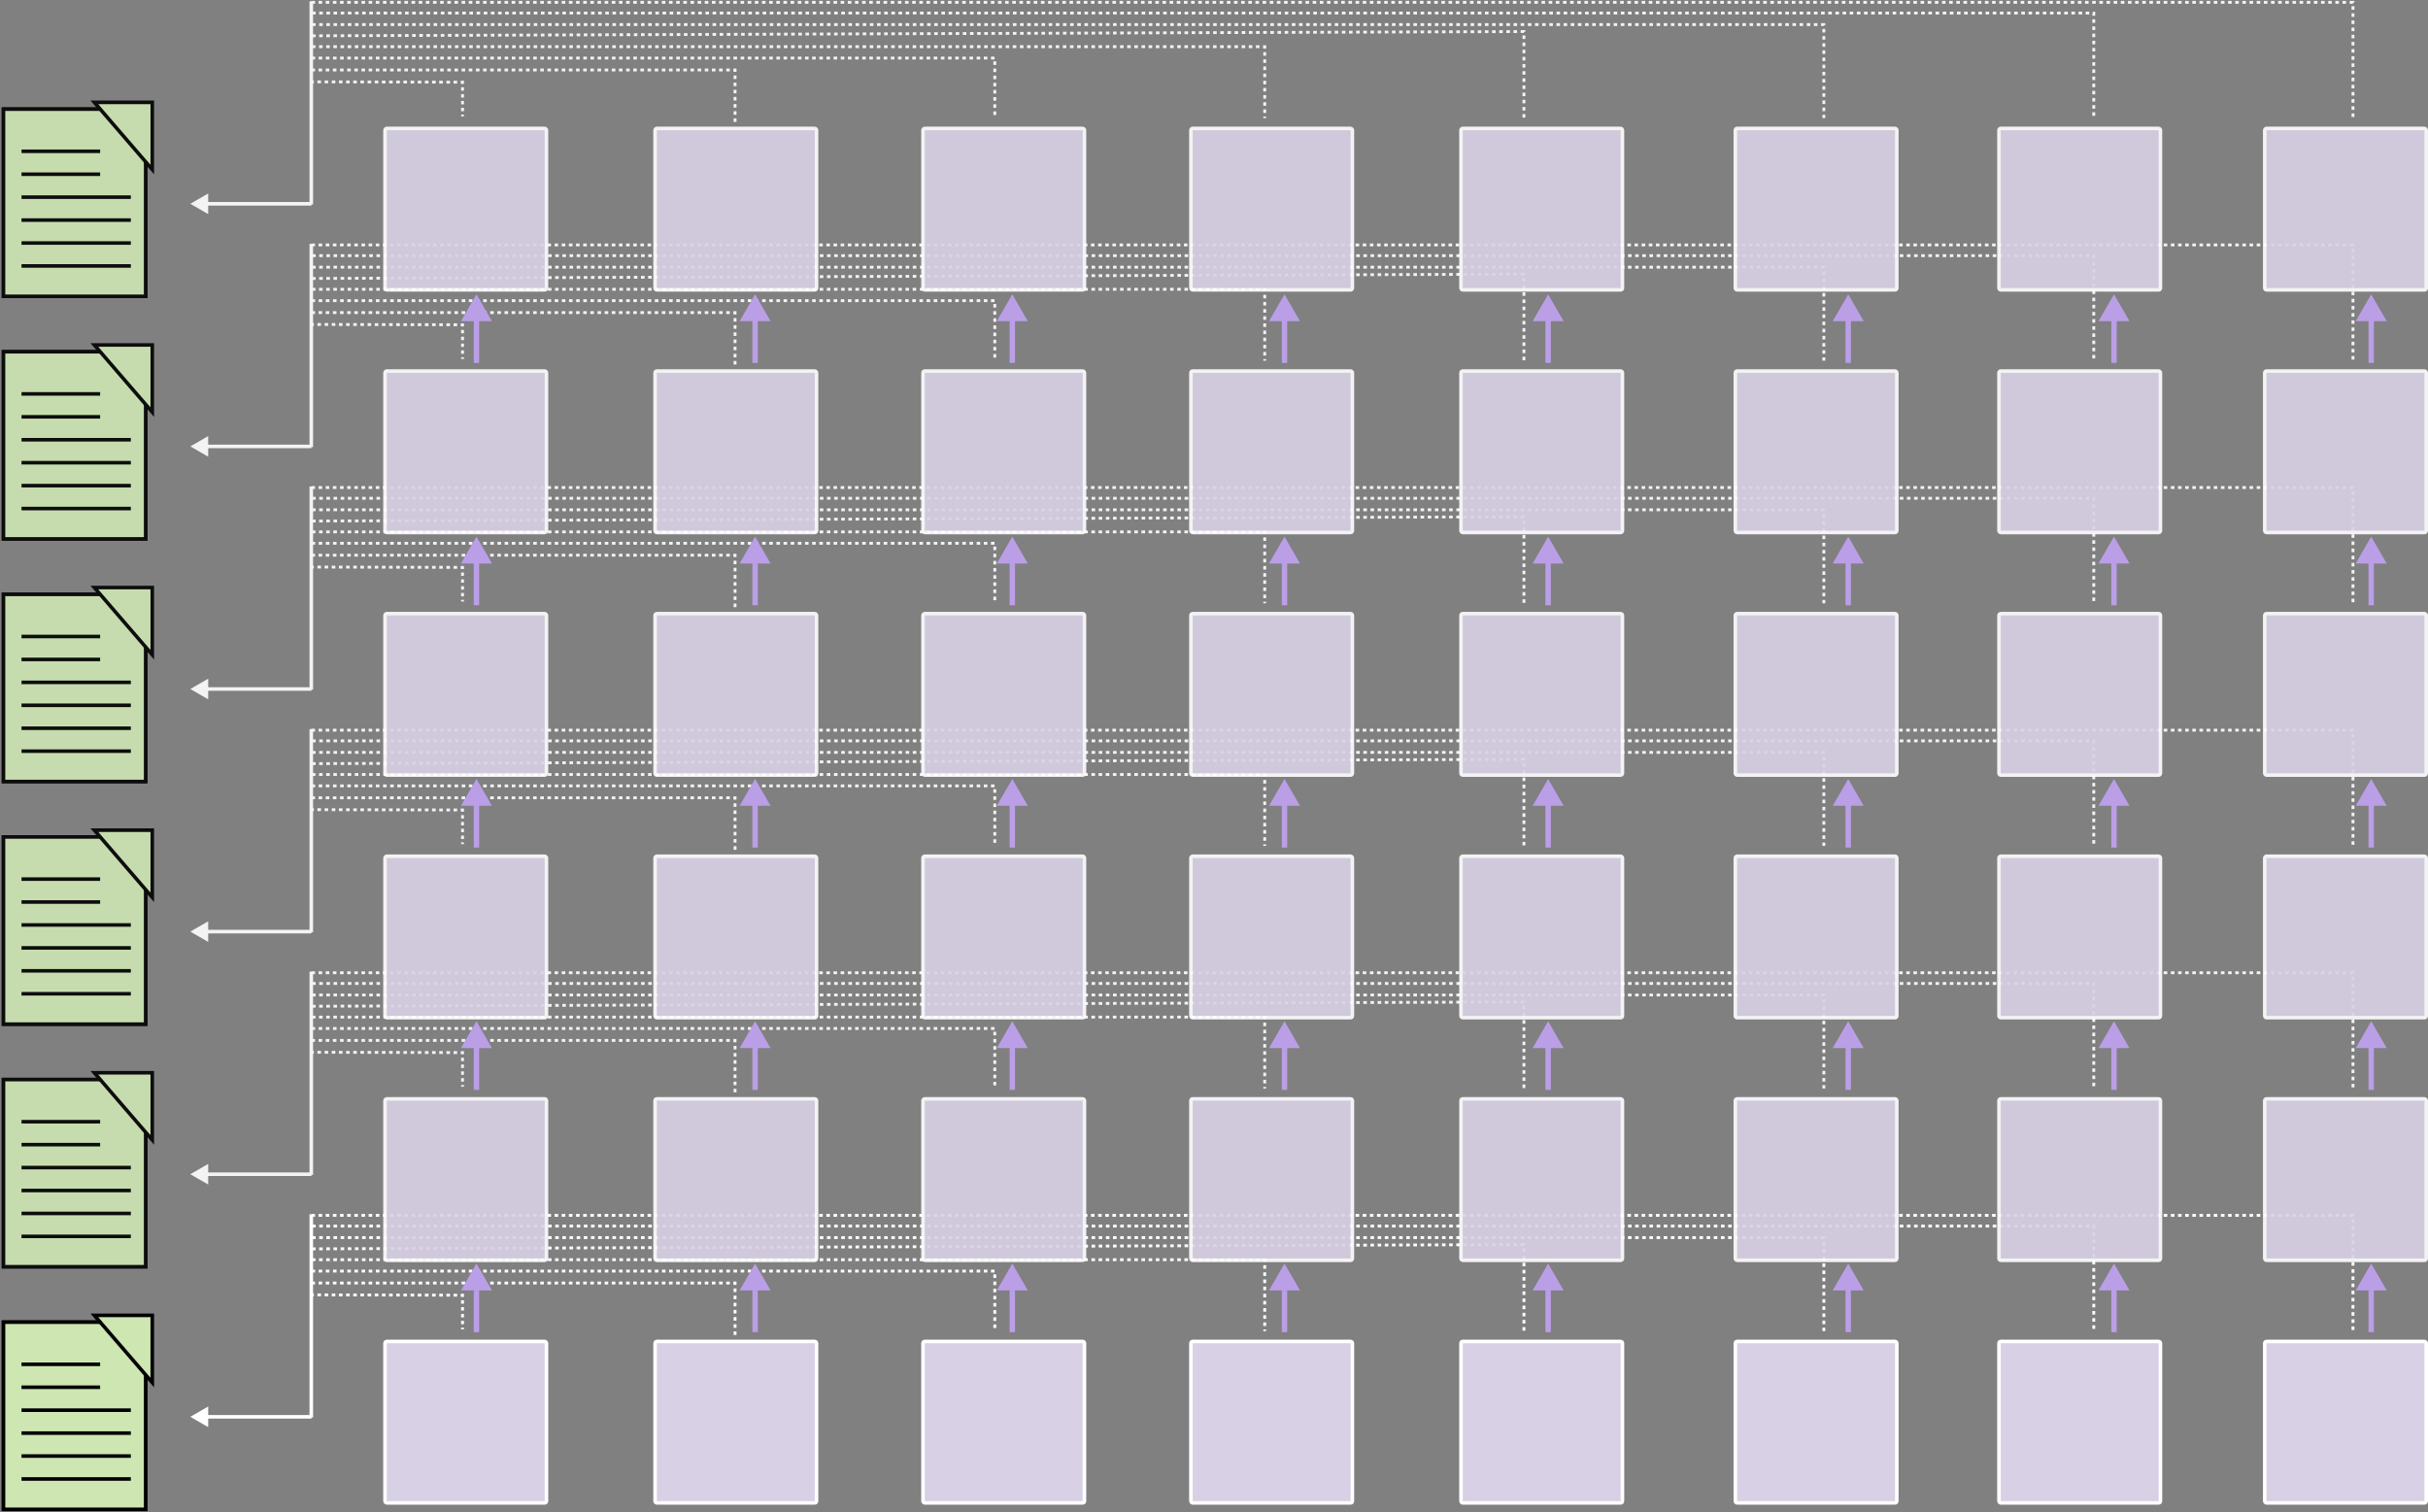 <svg width="679" height="423" viewBox="0 0 679 423" fill="none" xmlns="http://www.w3.org/2000/svg">
<rect x="0" y="0" width="679" height="423" fill="#808080" stroke="none"/>
<rect x="107.67" y="375.183" width="45.154" height="45.154" rx="0.5" fill="#D8D0E4" stroke="white"/>
<rect x="183.194" y="375.183" width="45.154" height="45.154" rx="0.5" fill="#D8D0E4" stroke="white"/>
<rect x="258.12" y="375.183" width="45.154" height="45.154" rx="0.5" fill="#D8D0E4" stroke="white"/>
<rect x="333.045" y="375.183" width="45.154" height="45.154" rx="0.5" fill="#D8D0E4" stroke="white"/>
<rect x="408.57" y="375.183" width="45.154" height="45.154" rx="0.5" fill="#D8D0E4" stroke="white"/>
<rect x="485.294" y="375.183" width="45.154" height="45.154" rx="0.5" fill="#D8D0E4" stroke="white"/>
<rect x="559.02" y="375.183" width="45.154" height="45.154" rx="0.5" fill="#D8D0E4" stroke="white"/>
<rect x="633.346" y="375.183" width="45.154" height="45.154" rx="0.5" fill="#D8D0E4" stroke="white"/>
<g clip-path="url(#clip0_21_2814)">
<path d="M41.066 369.458H0.646V422.465H41.066V369.458Z" fill="#CDE6B2" stroke="black" stroke-miterlimit="10"/>
<path d="M6.021 381.576H28.002" stroke="black"/>
<path d="M6.021 387.989H28.002" stroke="black"/>
<path d="M6.021 394.403H36.59" stroke="black"/>
<path d="M6.021 400.817H36.59" stroke="black"/>
<path d="M6.021 407.23H36.59" stroke="black"/>
<path d="M6.021 413.644H36.59" stroke="black"/>
</g>
<rect x="0.976" y="369.788" width="39.759" height="52.347" stroke="black"/>
<path d="M42.584 386.671V367.888H26.39L42.584 386.671Z" fill="#CDE6B2" stroke="black" stroke-miterlimit="10"/>
<path d="M129.348 362.245H129.748V361.846L129.348 361.845L129.348 362.245ZM87.267 362.551L87.768 362.552L87.769 361.752L87.269 361.751L87.267 362.551ZM88.769 362.555L89.771 362.557L89.773 361.757L88.771 361.755L88.769 362.555ZM90.773 362.559L91.775 362.561L91.777 361.761L90.775 361.759L90.773 362.559ZM92.777 362.564L93.779 362.566L93.781 361.766L92.779 361.764L92.777 362.564ZM94.781 362.568L95.783 362.57L95.785 361.77L94.783 361.768L94.781 362.568ZM96.785 362.573L97.787 362.575L97.788 361.775L96.787 361.773L96.785 362.573ZM98.789 362.577L99.79 362.579L99.792 361.779L98.79 361.777L98.789 362.577ZM100.792 362.581L101.794 362.584L101.796 361.784L100.794 361.781L100.792 362.581ZM102.796 362.586L103.798 362.588L103.8 361.788L102.798 361.786L102.796 362.586ZM104.8 362.59L105.802 362.593L105.804 361.793L104.802 361.79L104.8 362.59ZM106.804 362.595L107.806 362.597L107.807 361.797L106.806 361.795L106.804 362.595ZM108.808 362.599L109.81 362.602L109.811 361.802L108.809 361.799L108.808 362.599ZM110.811 362.604L111.813 362.606L111.815 361.806L110.813 361.804L110.811 362.604ZM112.815 362.608L113.817 362.61L113.819 361.81L112.817 361.808L112.815 362.608ZM114.819 362.613L115.821 362.615L115.823 361.815L114.821 361.813L114.819 362.613ZM116.823 362.617L117.825 362.619L117.827 361.819L116.825 361.817L116.823 362.617ZM118.827 362.622L119.829 362.624L119.83 361.824L118.828 361.822L118.827 362.622ZM120.83 362.626L121.832 362.628L121.834 361.828L120.832 361.826L120.83 362.626ZM122.834 362.631L123.836 362.633L123.838 361.833L122.836 361.831L122.834 362.631ZM124.838 362.635L125.84 362.637L125.842 361.837L124.84 361.835L124.838 362.635ZM126.842 362.639L127.844 362.642L127.846 361.842L126.844 361.839L126.842 362.639ZM128.846 362.644L129.347 362.645L129.348 361.845L128.847 361.844L128.846 362.644ZM128.948 362.245V362.722H129.748V362.245H128.948ZM128.948 363.677V364.632H129.748V363.677H128.948ZM128.948 365.587V366.541H129.748V365.587H128.948ZM128.948 367.496V368.451H129.748V367.496H128.948ZM128.948 369.406V370.361H129.748V369.406H128.948ZM128.948 371.315V371.793H129.748V371.315H128.948Z" fill="white"/>
<path d="M87.09 358.836H205.56V373.496" stroke="white" stroke-width="0.8" stroke-dasharray="1 1"/>
<path d="M87.123 355.502H278.199V372.285" stroke="white" stroke-width="0.8" stroke-dasharray="1 1"/>
<path d="M87.221 352.317H353.684V372.285" stroke="white" stroke-width="0.8" stroke-dasharray="1 1"/>
<path d="M87.258 349.283L426.174 348.084V372.285" stroke="white" stroke-width="0.8" stroke-dasharray="1 1"/>
<path d="M87.263 346.136H510.046V372.285" stroke="white" stroke-width="0.8" stroke-dasharray="1 1"/>
<path d="M87.277 342.914H585.531V372.285" stroke="white" stroke-width="0.8" stroke-dasharray="1 1"/>
<path d="M87.09 339.917H658.021V372.285" stroke="white" stroke-width="0.8" stroke-dasharray="1 1"/>
<path d="M53.224 396.261L58.224 399.148L58.224 393.374L53.224 396.261ZM57.724 396.761L87.09 396.761L87.09 395.761L57.724 395.761L57.724 396.761Z" fill="white"/>
<path d="M87.052 396.448L87.052 339.627" stroke="white"/>
<g opacity="0.9">
<rect x="107.67" y="307.33" width="45.154" height="45.154" rx="0.5" fill="#D8D0E4" stroke="white"/>
<rect x="183.194" y="307.33" width="45.154" height="45.154" rx="0.5" fill="#D8D0E4" stroke="white"/>
<rect x="258.12" y="307.33" width="45.154" height="45.154" rx="0.5" fill="#D8D0E4" stroke="white"/>
<rect x="333.045" y="307.33" width="45.154" height="45.154" rx="0.5" fill="#D8D0E4" stroke="white"/>
<rect x="408.57" y="307.33" width="45.154" height="45.154" rx="0.5" fill="#D8D0E4" stroke="white"/>
<rect x="485.294" y="307.33" width="45.154" height="45.154" rx="0.5" fill="#D8D0E4" stroke="white"/>
<rect x="559.02" y="307.33" width="45.154" height="45.154" rx="0.5" fill="#D8D0E4" stroke="white"/>
<rect x="633.346" y="307.33" width="45.154" height="45.154" rx="0.5" fill="#D8D0E4" stroke="white"/>
<g clip-path="url(#clip1_21_2814)">
<path d="M41.066 301.606H0.646V354.612H41.066V301.606Z" fill="#CDE6B2" stroke="black" stroke-miterlimit="10"/>
<path d="M6.021 313.723H28.002" stroke="black"/>
<path d="M6.021 320.137H28.002" stroke="black"/>
<path d="M6.021 326.551H36.59" stroke="black"/>
<path d="M6.021 332.964H36.59" stroke="black"/>
<path d="M6.021 339.378H36.59" stroke="black"/>
<path d="M6.021 345.791H36.59" stroke="black"/>
</g>
<rect x="0.976" y="301.936" width="39.759" height="52.347" stroke="black"/>
<path d="M42.584 318.818V300.036H26.39L42.584 318.818Z" fill="#CDE6B2" stroke="black" stroke-miterlimit="10"/>
<path d="M129.348 294.393H129.748V293.993L129.348 293.993L129.348 294.393ZM87.267 294.699L87.768 294.7L87.769 293.9L87.269 293.899L87.267 294.699ZM88.769 294.702L89.771 294.705L89.773 293.905L88.771 293.902L88.769 294.702ZM90.773 294.707L91.775 294.709L91.777 293.909L90.775 293.907L90.773 294.707ZM92.777 294.711L93.779 294.713L93.781 293.913L92.779 293.911L92.777 294.711ZM94.781 294.716L95.783 294.718L95.785 293.918L94.783 293.916L94.781 294.716ZM96.785 294.72L97.787 294.722L97.788 293.922L96.787 293.92L96.785 294.72ZM98.789 294.725L99.79 294.727L99.792 293.927L98.79 293.925L98.789 294.725ZM100.792 294.729L101.794 294.731L101.796 293.931L100.794 293.929L100.792 294.729ZM102.796 294.734L103.798 294.736L103.8 293.936L102.798 293.934L102.796 294.734ZM104.8 294.738L105.802 294.74L105.804 293.94L104.802 293.938L104.8 294.738ZM106.804 294.742L107.806 294.745L107.807 293.945L106.806 293.942L106.804 294.742ZM108.808 294.747L109.81 294.749L109.811 293.949L108.809 293.947L108.808 294.747ZM110.811 294.751L111.813 294.754L111.815 293.954L110.813 293.951L110.811 294.751ZM112.815 294.756L113.817 294.758L113.819 293.958L112.817 293.956L112.815 294.756ZM114.819 294.76L115.821 294.763L115.823 293.963L114.821 293.96L114.819 294.76ZM116.823 294.765L117.825 294.767L117.827 293.967L116.825 293.965L116.823 294.765ZM118.827 294.769L119.829 294.771L119.83 293.971L118.828 293.969L118.827 294.769ZM120.83 294.774L121.832 294.776L121.834 293.976L120.832 293.974L120.83 294.774ZM122.834 294.778L123.836 294.78L123.838 293.98L122.836 293.978L122.834 294.778ZM124.838 294.783L125.84 294.785L125.842 293.985L124.84 293.983L124.838 294.783ZM126.842 294.787L127.844 294.789L127.846 293.989L126.844 293.987L126.842 294.787ZM128.846 294.791L129.347 294.793L129.348 293.993L128.847 293.991L128.846 294.791ZM128.948 294.393V294.87H129.748V294.393H128.948ZM128.948 295.825V296.78H129.748V295.825H128.948ZM128.948 297.734V298.689H129.748V297.734H128.948ZM128.948 299.644V300.599H129.748V299.644H128.948ZM128.948 301.553V302.508H129.748V301.553H128.948ZM128.948 303.463V303.94H129.748V303.463H128.948Z" fill="white"/>
<path d="M87.09 290.984H205.56V305.644" stroke="white" stroke-width="0.8" stroke-dasharray="1 1"/>
<path d="M87.123 287.649H278.199V304.433" stroke="white" stroke-width="0.8" stroke-dasharray="1 1"/>
<path d="M87.221 284.465H353.684V304.433" stroke="white" stroke-width="0.8" stroke-dasharray="1 1"/>
<path d="M87.258 281.431L426.174 280.232V304.433" stroke="white" stroke-width="0.8" stroke-dasharray="1 1"/>
<path d="M87.263 278.284H510.046V304.433" stroke="white" stroke-width="0.8" stroke-dasharray="1 1"/>
<path d="M87.277 275.062H585.531V304.433" stroke="white" stroke-width="0.8" stroke-dasharray="1 1"/>
<path d="M87.09 272.065H658.021V304.433" stroke="white" stroke-width="0.8" stroke-dasharray="1 1"/>
<path d="M53.224 328.409L58.224 331.296L58.224 325.522L53.224 328.409ZM57.724 328.909L87.09 328.909L87.09 327.909L57.724 327.909L57.724 328.909Z" fill="white"/>
<path d="M87.052 328.596L87.052 271.775" stroke="white"/>
</g>
<g opacity="0.9">
<rect x="107.67" y="239.478" width="45.154" height="45.154" rx="0.5" fill="#D8D0E4" stroke="white"/>
<rect x="183.194" y="239.478" width="45.154" height="45.154" rx="0.5" fill="#D8D0E4" stroke="white"/>
<rect x="258.12" y="239.478" width="45.154" height="45.154" rx="0.5" fill="#D8D0E4" stroke="white"/>
<rect x="333.045" y="239.478" width="45.154" height="45.154" rx="0.5" fill="#D8D0E4" stroke="white"/>
<rect x="408.57" y="239.478" width="45.154" height="45.154" rx="0.5" fill="#D8D0E4" stroke="white"/>
<rect x="485.294" y="239.478" width="45.154" height="45.154" rx="0.5" fill="#D8D0E4" stroke="white"/>
<rect x="559.02" y="239.478" width="45.154" height="45.154" rx="0.5" fill="#D8D0E4" stroke="white"/>
<rect x="633.346" y="239.478" width="45.154" height="45.154" rx="0.5" fill="#D8D0E4" stroke="white"/>
<g clip-path="url(#clip2_21_2814)">
<path d="M41.066 233.753H0.646V286.76H41.066V233.753Z" fill="#CDE6B2" stroke="black" stroke-miterlimit="10"/>
<path d="M6.021 245.871H28.002" stroke="black"/>
<path d="M6.021 252.284H28.002" stroke="black"/>
<path d="M6.021 258.698H36.59" stroke="black"/>
<path d="M6.021 265.112H36.59" stroke="black"/>
<path d="M6.021 271.525H36.59" stroke="black"/>
<path d="M6.021 277.939H36.59" stroke="black"/>
</g>
<rect x="0.976" y="234.083" width="39.759" height="52.347" stroke="black"/>
<path d="M42.584 250.966V232.183H26.39L42.584 250.966Z" fill="#CDE6B2" stroke="black" stroke-miterlimit="10"/>
<path d="M129.348 226.54H129.748V226.141L129.348 226.14L129.348 226.54ZM87.267 226.847L87.768 226.848L87.769 226.048L87.269 226.047L87.267 226.847ZM88.769 226.85L89.771 226.852L89.773 226.052L88.771 226.05L88.769 226.85ZM90.773 226.854L91.775 226.857L91.777 226.057L90.775 226.054L90.773 226.854ZM92.777 226.859L93.779 226.861L93.781 226.061L92.779 226.059L92.777 226.859ZM94.781 226.863L95.783 226.865L95.785 226.065L94.783 226.063L94.781 226.863ZM96.785 226.868L97.787 226.87L97.788 226.07L96.787 226.068L96.785 226.868ZM98.789 226.872L99.79 226.874L99.792 226.074L98.79 226.072L98.789 226.872ZM100.792 226.877L101.794 226.879L101.796 226.079L100.794 226.077L100.792 226.877ZM102.796 226.881L103.798 226.883L103.8 226.083L102.798 226.081L102.796 226.881ZM104.8 226.886L105.802 226.888L105.804 226.088L104.802 226.086L104.8 226.886ZM106.804 226.89L107.806 226.892L107.807 226.092L106.806 226.09L106.804 226.89ZM108.808 226.894L109.81 226.897L109.811 226.097L108.809 226.094L108.808 226.894ZM110.811 226.899L111.813 226.901L111.815 226.101L110.813 226.099L110.811 226.899ZM112.815 226.903L113.817 226.906L113.819 226.106L112.817 226.103L112.815 226.903ZM114.819 226.908L115.821 226.91L115.823 226.11L114.821 226.108L114.819 226.908ZM116.823 226.912L117.825 226.915L117.827 226.115L116.825 226.112L116.823 226.912ZM118.827 226.917L119.829 226.919L119.83 226.119L118.828 226.117L118.827 226.917ZM120.83 226.921L121.832 226.923L121.834 226.123L120.832 226.121L120.83 226.921ZM122.834 226.926L123.836 226.928L123.838 226.128L122.836 226.126L122.834 226.926ZM124.838 226.93L125.84 226.932L125.842 226.132L124.84 226.13L124.838 226.93ZM126.842 226.935L127.844 226.937L127.846 226.137L126.844 226.135L126.842 226.935ZM128.846 226.939L129.347 226.94L129.348 226.14L128.847 226.139L128.846 226.939ZM128.948 226.54V227.018H129.748V226.54H128.948ZM128.948 227.972V228.927H129.748V227.972H128.948ZM128.948 229.882V230.837H129.748V229.882H128.948ZM128.948 231.791V232.746H129.748V231.791H128.948ZM128.948 233.701V234.656H129.748V233.701H128.948ZM128.948 235.61V236.088H129.748V235.61H128.948Z" fill="white"/>
<path d="M87.09 223.131H205.56V237.792" stroke="white" stroke-width="0.8" stroke-dasharray="1 1"/>
<path d="M87.123 219.797H278.199V236.58" stroke="white" stroke-width="0.8" stroke-dasharray="1 1"/>
<path d="M87.221 216.613H353.684V236.58" stroke="white" stroke-width="0.8" stroke-dasharray="1 1"/>
<path d="M87.258 213.578L426.174 212.379V236.58" stroke="white" stroke-width="0.8" stroke-dasharray="1 1"/>
<path d="M87.263 210.431H510.046V236.58" stroke="white" stroke-width="0.8" stroke-dasharray="1 1"/>
<path d="M87.277 207.209H585.531V236.58" stroke="white" stroke-width="0.8" stroke-dasharray="1 1"/>
<path d="M87.09 204.212H658.021V236.58" stroke="white" stroke-width="0.8" stroke-dasharray="1 1"/>
<path d="M53.224 260.556L58.224 263.443L58.224 257.67L53.224 260.556ZM57.724 261.056L87.09 261.056L87.09 260.056L57.724 260.056L57.724 261.056Z" fill="white"/>
<path d="M87.052 260.744L87.052 203.922" stroke="white"/>
</g>
<g opacity="0.9">
<rect x="107.67" y="171.625" width="45.154" height="45.154" rx="0.5" fill="#D8D0E4" stroke="white"/>
<rect x="183.194" y="171.625" width="45.154" height="45.154" rx="0.5" fill="#D8D0E4" stroke="white"/>
<rect x="258.12" y="171.625" width="45.154" height="45.154" rx="0.5" fill="#D8D0E4" stroke="white"/>
<rect x="333.045" y="171.625" width="45.154" height="45.154" rx="0.5" fill="#D8D0E4" stroke="white"/>
<rect x="408.57" y="171.625" width="45.154" height="45.154" rx="0.5" fill="#D8D0E4" stroke="white"/>
<rect x="485.294" y="171.625" width="45.154" height="45.154" rx="0.5" fill="#D8D0E4" stroke="white"/>
<rect x="559.02" y="171.625" width="45.154" height="45.154" rx="0.5" fill="#D8D0E4" stroke="white"/>
<rect x="633.346" y="171.625" width="45.154" height="45.154" rx="0.5" fill="#D8D0E4" stroke="white"/>
<g clip-path="url(#clip3_21_2814)">
<path d="M41.066 165.901H0.646V218.907H41.066V165.901Z" fill="#CDE6B2" stroke="black" stroke-miterlimit="10"/>
<path d="M6.021 178.018H28.002" stroke="black"/>
<path d="M6.021 184.432H28.002" stroke="black"/>
<path d="M6.021 190.846H36.59" stroke="black"/>
<path d="M6.021 197.259H36.59" stroke="black"/>
<path d="M6.021 203.673H36.59" stroke="black"/>
<path d="M6.021 210.086H36.59" stroke="black"/>
</g>
<rect x="0.976" y="166.231" width="39.759" height="52.347" stroke="black"/>
<path d="M42.584 183.113V164.331H26.39L42.584 183.113Z" fill="#CDE6B2" stroke="black" stroke-miterlimit="10"/>
<path d="M129.348 158.688H129.748V158.289L129.348 158.288L129.348 158.688ZM87.267 158.994L87.768 158.995L87.769 158.195L87.269 158.194L87.267 158.994ZM88.769 158.997L89.771 159L89.773 158.2L88.771 158.197L88.769 158.997ZM90.773 159.002L91.775 159.004L91.777 158.204L90.775 158.202L90.773 159.002ZM92.777 159.006L93.779 159.009L93.781 158.209L92.779 158.206L92.777 159.006ZM94.781 159.011L95.783 159.013L95.785 158.213L94.783 158.211L94.781 159.011ZM96.785 159.015L97.787 159.018L97.788 158.218L96.787 158.215L96.785 159.015ZM98.789 159.02L99.79 159.022L99.792 158.222L98.79 158.22L98.789 159.02ZM100.792 159.024L101.794 159.026L101.796 158.226L100.794 158.224L100.792 159.024ZM102.796 159.029L103.798 159.031L103.8 158.231L102.798 158.229L102.796 159.029ZM104.8 159.033L105.802 159.035L105.804 158.235L104.802 158.233L104.8 159.033ZM106.804 159.038L107.806 159.04L107.807 158.24L106.806 158.238L106.804 159.038ZM108.808 159.042L109.81 159.044L109.811 158.244L108.809 158.242L108.808 159.042ZM110.811 159.047L111.813 159.049L111.815 158.249L110.813 158.247L110.811 159.047ZM112.815 159.051L113.817 159.053L113.819 158.253L112.817 158.251L112.815 159.051ZM114.819 159.055L115.821 159.058L115.823 158.258L114.821 158.255L114.819 159.055ZM116.823 159.06L117.825 159.062L117.827 158.262L116.825 158.26L116.823 159.06ZM118.827 159.064L119.829 159.067L119.83 158.267L118.828 158.264L118.827 159.064ZM120.83 159.069L121.832 159.071L121.834 158.271L120.832 158.269L120.83 159.069ZM122.834 159.073L123.836 159.076L123.838 158.276L122.836 158.273L122.834 159.073ZM124.838 159.078L125.84 159.08L125.842 158.28L124.84 158.278L124.838 159.078ZM126.842 159.082L127.844 159.084L127.846 158.284L126.844 158.282L126.842 159.082ZM128.846 159.087L129.347 159.088L129.348 158.288L128.847 158.287L128.846 159.087ZM128.948 158.688V159.165H129.748V158.688H128.948ZM128.948 160.12V161.075H129.748V160.12H128.948ZM128.948 162.029V162.984H129.748V162.029H128.948ZM128.948 163.939V164.894H129.748V163.939H128.948ZM128.948 165.848V166.803H129.748V165.848H128.948ZM128.948 167.758V168.235H129.748V167.758H128.948Z" fill="white"/>
<path d="M87.09 155.279H205.56V169.939" stroke="white" stroke-width="0.8" stroke-dasharray="1 1"/>
<path d="M87.123 151.944H278.199V168.728" stroke="white" stroke-width="0.8" stroke-dasharray="1 1"/>
<path d="M87.221 148.76H353.684V168.728" stroke="white" stroke-width="0.8" stroke-dasharray="1 1"/>
<path d="M87.258 145.726L426.174 144.527V168.728" stroke="white" stroke-width="0.8" stroke-dasharray="1 1"/>
<path d="M87.263 142.579H510.046V168.728" stroke="white" stroke-width="0.8" stroke-dasharray="1 1"/>
<path d="M87.277 139.357H585.531V168.728" stroke="white" stroke-width="0.8" stroke-dasharray="1 1"/>
<path d="M87.09 136.36H658.021V168.728" stroke="white" stroke-width="0.8" stroke-dasharray="1 1"/>
<path d="M53.224 192.704L58.224 195.591L58.224 189.817L53.224 192.704ZM57.724 193.204L87.09 193.204L87.09 192.204L57.724 192.204L57.724 193.204Z" fill="white"/>
<path d="M87.052 192.891L87.052 136.07" stroke="white"/>
</g>
<g opacity="0.9">
<rect x="107.67" y="103.773" width="45.154" height="45.154" rx="0.5" fill="#D8D0E4" stroke="white"/>
<rect x="183.194" y="103.773" width="45.154" height="45.154" rx="0.5" fill="#D8D0E4" stroke="white"/>
<rect x="258.12" y="103.773" width="45.154" height="45.154" rx="0.5" fill="#D8D0E4" stroke="white"/>
<rect x="333.045" y="103.773" width="45.154" height="45.154" rx="0.5" fill="#D8D0E4" stroke="white"/>
<rect x="408.57" y="103.773" width="45.154" height="45.154" rx="0.5" fill="#D8D0E4" stroke="white"/>
<rect x="485.294" y="103.773" width="45.154" height="45.154" rx="0.5" fill="#D8D0E4" stroke="white"/>
<rect x="559.02" y="103.773" width="45.154" height="45.154" rx="0.5" fill="#D8D0E4" stroke="white"/>
<rect x="633.346" y="103.773" width="45.154" height="45.154" rx="0.5" fill="#D8D0E4" stroke="white"/>
<g clip-path="url(#clip4_21_2814)">
<path d="M41.066 98.049H0.646V151.055H41.066V98.049Z" fill="#CDE6B2" stroke="black" stroke-miterlimit="10"/>
<path d="M6.021 110.166H28.002" stroke="black"/>
<path d="M6.021 116.58H28.002" stroke="black"/>
<path d="M6.021 122.993H36.59" stroke="black"/>
<path d="M6.021 129.407H36.59" stroke="black"/>
<path d="M6.021 135.821H36.59" stroke="black"/>
<path d="M6.021 142.234H36.59" stroke="black"/>
</g>
<rect x="0.976" y="98.378" width="39.759" height="52.347" stroke="black"/>
<path d="M42.584 115.261V96.478H26.39L42.584 115.261Z" fill="#CDE6B2" stroke="black" stroke-miterlimit="10"/>
<path d="M129.348 90.835H129.748V90.436L129.348 90.436L129.348 90.835ZM87.267 91.142L87.768 91.143L87.769 90.343L87.269 90.342L87.267 91.142ZM88.769 91.145L89.771 91.147L89.773 90.347L88.771 90.345L88.769 91.145ZM90.773 91.15L91.775 91.152L91.777 90.352L90.775 90.35L90.773 91.15ZM92.777 91.154L93.779 91.156L93.781 90.356L92.779 90.354L92.777 91.154ZM94.781 91.159L95.783 91.161L95.785 90.361L94.783 90.359L94.781 91.159ZM96.785 91.163L97.787 91.165L97.788 90.365L96.787 90.363L96.785 91.163ZM98.789 91.168L99.79 91.17L99.792 90.37L98.79 90.368L98.789 91.168ZM100.792 91.172L101.794 91.174L101.796 90.374L100.794 90.372L100.792 91.172ZM102.796 91.176L103.798 91.179L103.8 90.379L102.798 90.376L102.796 91.176ZM104.8 91.181L105.802 91.183L105.804 90.383L104.802 90.381L104.8 91.181ZM106.804 91.185L107.806 91.188L107.807 90.388L106.806 90.385L106.804 91.185ZM108.808 91.19L109.81 91.192L109.811 90.392L108.809 90.39L108.808 91.19ZM110.811 91.194L111.813 91.197L111.815 90.397L110.813 90.394L110.811 91.194ZM112.815 91.199L113.817 91.201L113.819 90.401L112.817 90.399L112.815 91.199ZM114.819 91.203L115.821 91.205L115.823 90.405L114.821 90.403L114.819 91.203ZM116.823 91.208L117.825 91.21L117.827 90.41L116.825 90.408L116.823 91.208ZM118.827 91.212L119.829 91.214L119.83 90.414L118.828 90.412L118.827 91.212ZM120.83 91.216L121.832 91.219L121.834 90.419L120.832 90.416L120.83 91.216ZM122.834 91.221L123.836 91.223L123.838 90.423L122.836 90.421L122.834 91.221ZM124.838 91.225L125.84 91.228L125.842 90.428L124.84 90.425L124.838 91.225ZM126.842 91.23L127.844 91.232L127.846 90.432L126.844 90.43L126.842 91.23ZM128.846 91.234L129.347 91.236L129.348 90.436L128.847 90.434L128.846 91.234ZM128.948 90.835V91.313H129.748V90.835H128.948ZM128.948 92.268V93.222H129.748V92.268H128.948ZM128.948 94.177V95.132H129.748V94.177H128.948ZM128.948 96.087V97.041H129.748V96.087H128.948ZM128.948 97.996V98.951H129.748V97.996H128.948ZM128.948 99.906V100.383H129.748V99.906H128.948Z" fill="white"/>
<path d="M87.09 87.426H205.56V102.087" stroke="white" stroke-width="0.8" stroke-dasharray="1 1"/>
<path d="M87.123 84.092H278.199V100.875" stroke="white" stroke-width="0.8" stroke-dasharray="1 1"/>
<path d="M87.221 80.908H353.684V100.875" stroke="white" stroke-width="0.8" stroke-dasharray="1 1"/>
<path d="M87.258 77.873L426.174 76.675V100.875" stroke="white" stroke-width="0.8" stroke-dasharray="1 1"/>
<path d="M87.263 74.727H510.046V100.876" stroke="white" stroke-width="0.8" stroke-dasharray="1 1"/>
<path d="M87.277 71.505H585.531V100.875" stroke="white" stroke-width="0.8" stroke-dasharray="1 1"/>
<path d="M87.09 68.508H658.021V100.875" stroke="white" stroke-width="0.8" stroke-dasharray="1 1"/>
<path d="M53.224 124.852L58.224 127.738L58.224 121.965L53.224 124.852ZM57.724 125.352L87.09 125.352L87.09 124.352L57.724 124.352L57.724 125.352Z" fill="white"/>
<path d="M87.052 125.039L87.052 68.217" stroke="white"/>
</g>
<g opacity="0.9">
<rect x="107.67" y="35.921" width="45.154" height="45.154" rx="0.5" fill="#D8D0E4" stroke="white"/>
<rect x="183.194" y="35.921" width="45.154" height="45.154" rx="0.5" fill="#D8D0E4" stroke="white"/>
<rect x="258.12" y="35.921" width="45.154" height="45.154" rx="0.5" fill="#D8D0E4" stroke="white"/>
<rect x="333.045" y="35.921" width="45.154" height="45.154" rx="0.5" fill="#D8D0E4" stroke="white"/>
<rect x="408.57" y="35.921" width="45.154" height="45.154" rx="0.5" fill="#D8D0E4" stroke="white"/>
<rect x="485.294" y="35.921" width="45.154" height="45.154" rx="0.5" fill="#D8D0E4" stroke="white"/>
<rect x="559.02" y="35.921" width="45.154" height="45.154" rx="0.5" fill="#D8D0E4" stroke="white"/>
<rect x="633.346" y="35.921" width="45.154" height="45.154" rx="0.5" fill="#D8D0E4" stroke="white"/>
<g clip-path="url(#clip5_21_2814)">
<path d="M41.066 30.196H0.646V83.203H41.066V30.196Z" fill="#CDE6B2" stroke="black" stroke-miterlimit="10"/>
<path d="M6.021 42.314H28.002" stroke="black"/>
<path d="M6.021 48.727H28.002" stroke="black"/>
<path d="M6.021 55.141H36.59" stroke="black"/>
<path d="M6.021 61.555H36.59" stroke="black"/>
<path d="M6.021 67.968H36.59" stroke="black"/>
<path d="M6.021 74.382H36.59" stroke="black"/>
</g>
<rect x="0.976" y="30.526" width="39.759" height="52.347" stroke="black"/>
<path d="M42.584 47.409V28.626H26.39L42.584 47.409Z" fill="#CDE6B2" stroke="black" stroke-miterlimit="10"/>
<path d="M129.348 22.983H129.748V22.584L129.348 22.583L129.348 22.983ZM87.267 23.289L87.768 23.291L87.769 22.491L87.269 22.489L87.267 23.289ZM88.769 23.293L89.771 23.295L89.773 22.495L88.771 22.493L88.769 23.293ZM90.773 23.297L91.775 23.299L91.777 22.499L90.775 22.497L90.773 23.297ZM92.777 23.302L93.779 23.304L93.781 22.504L92.779 22.502L92.777 23.302ZM94.781 23.306L95.783 23.308L95.785 22.508L94.783 22.506L94.781 23.306ZM96.785 23.311L97.787 23.313L97.788 22.513L96.787 22.511L96.785 23.311ZM98.789 23.315L99.79 23.317L99.792 22.517L98.79 22.515L98.789 23.315ZM100.792 23.32L101.794 23.322L101.796 22.522L100.794 22.52L100.792 23.32ZM102.796 23.324L103.798 23.326L103.8 22.526L102.798 22.524L102.796 23.324ZM104.8 23.328L105.802 23.331L105.804 22.531L104.802 22.528L104.8 23.328ZM106.804 23.333L107.806 23.335L107.807 22.535L106.806 22.533L106.804 23.333ZM108.808 23.337L109.81 23.34L109.811 22.54L108.809 22.537L108.808 23.337ZM110.811 23.342L111.813 23.344L111.815 22.544L110.813 22.542L110.811 23.342ZM112.815 23.346L113.817 23.349L113.819 22.549L112.817 22.546L112.815 23.346ZM114.819 23.351L115.821 23.353L115.823 22.553L114.821 22.551L114.819 23.351ZM116.823 23.355L117.825 23.357L117.827 22.557L116.825 22.555L116.823 23.355ZM118.827 23.36L119.829 23.362L119.83 22.562L118.828 22.56L118.827 23.36ZM120.83 23.364L121.832 23.366L121.834 22.566L120.832 22.564L120.83 23.364ZM122.834 23.369L123.836 23.371L123.838 22.571L122.836 22.569L122.834 23.369ZM124.838 23.373L125.84 23.375L125.842 22.575L124.84 22.573L124.838 23.373ZM126.842 23.378L127.844 23.38L127.846 22.58L126.844 22.578L126.842 23.378ZM128.846 23.382L129.347 23.383L129.348 22.583L128.847 22.582L128.846 23.382ZM128.948 22.983V23.46H129.748V22.983H128.948ZM128.948 24.415V25.37H129.748V24.415H128.948ZM128.948 26.325V27.279H129.748V26.325H128.948ZM128.948 28.234V29.189H129.748V28.234H128.948ZM128.948 30.144V31.099H129.748V30.144H128.948ZM128.948 32.053V32.531H129.748V32.053H128.948Z" fill="white"/>
<path d="M87.09 19.574H205.56V34.234" stroke="white" stroke-width="0.8" stroke-dasharray="1 1"/>
<path d="M87.123 16.24H278.199V33.023" stroke="white" stroke-width="0.8" stroke-dasharray="1 1"/>
<path d="M87.221 13.055H353.684V33.023" stroke="white" stroke-width="0.8" stroke-dasharray="1 1"/>
<path d="M87.258 10.021L426.174 8.822V33.023" stroke="white" stroke-width="0.8" stroke-dasharray="1 1"/>
<path d="M87.263 6.874H510.046V33.023" stroke="white" stroke-width="0.8" stroke-dasharray="1 1"/>
<path d="M87.277 3.652H585.531V33.023" stroke="white" stroke-width="0.8" stroke-dasharray="1 1"/>
<path d="M87.09 0.655H658.021V33.023" stroke="white" stroke-width="0.8" stroke-dasharray="1 1"/>
<path d="M53.224 56.999L58.224 59.886L58.224 54.112L53.224 56.999ZM57.724 57.499L87.09 57.499L87.09 56.499L57.724 56.499L57.724 57.499Z" fill="white"/>
<path d="M87.052 57.187L87.052 0.365" stroke="white"/>
</g>
<path d="M663.116 82.324L658.786 89.824L667.446 89.824L663.116 82.324ZM662.366 89.074L662.366 101.505L663.866 101.505L663.866 89.074L662.366 89.074Z" fill="#BA9FE7"/>
<path d="M663.116 150.094L658.786 157.594L667.446 157.594L663.116 150.094ZM662.366 156.844L662.366 169.275L663.866 169.275L663.866 156.844L662.366 156.844Z" fill="#BA9FE7"/>
<path d="M663.116 217.864L658.786 225.364L667.446 225.364L663.116 217.864ZM662.366 224.614L662.366 237.045L663.866 237.045L663.866 224.614L662.366 224.614Z" fill="#BA9FE7"/>
<path d="M663.116 285.634L658.786 293.134L667.446 293.134L663.116 285.634ZM662.366 292.384L662.366 304.815L663.866 304.815L663.866 292.384L662.366 292.384Z" fill="#BA9FE7"/>
<path d="M663.116 353.404L658.786 360.904L667.446 360.904L663.116 353.404ZM662.366 360.154L662.366 372.585L663.866 372.585L663.866 360.154L662.366 360.154Z" fill="#BA9FE7"/>
<path d="M591.188 82.324L586.857 89.824L595.518 89.824L591.188 82.324ZM590.438 89.074L590.438 101.505L591.938 101.505L591.938 89.074L590.438 89.074Z" fill="#BA9FE7"/>
<path d="M591.188 150.094L586.857 157.594L595.518 157.594L591.188 150.094ZM590.438 156.844L590.438 169.275L591.938 169.275L591.938 156.844L590.438 156.844Z" fill="#BA9FE7"/>
<path d="M591.188 217.864L586.857 225.364L595.518 225.364L591.188 217.864ZM590.438 224.614L590.438 237.045L591.938 237.045L591.938 224.614L590.438 224.614Z" fill="#BA9FE7"/>
<path d="M591.188 285.634L586.857 293.134L595.518 293.134L591.188 285.634ZM590.438 292.384L590.438 304.815L591.938 304.815L591.938 292.384L590.438 292.384Z" fill="#BA9FE7"/>
<path d="M591.188 353.404L586.857 360.904L595.518 360.904L591.188 353.404ZM590.438 360.154L590.438 372.585L591.938 372.585L591.938 360.154L590.438 360.154Z" fill="#BA9FE7"/>
<path d="M516.861 82.324L512.531 89.824L521.191 89.824L516.861 82.324ZM516.111 89.074L516.111 101.505L517.611 101.505L517.611 89.074L516.111 89.074Z" fill="#BA9FE7"/>
<path d="M516.861 150.094L512.531 157.594L521.191 157.594L516.861 150.094ZM516.111 156.844L516.111 169.275L517.611 169.275L517.611 156.844L516.111 156.844Z" fill="#BA9FE7"/>
<path d="M516.861 217.864L512.531 225.364L521.191 225.364L516.861 217.864ZM516.111 224.614L516.111 237.045L517.611 237.045L517.611 224.614L516.111 224.614Z" fill="#BA9FE7"/>
<path d="M516.861 285.634L512.531 293.134L521.191 293.134L516.861 285.634ZM516.111 292.384L516.111 304.815L517.611 304.815L517.611 292.384L516.111 292.384Z" fill="#BA9FE7"/>
<path d="M516.861 353.404L512.531 360.904L521.191 360.904L516.861 353.404ZM516.111 360.154L516.111 372.585L517.611 372.585L517.611 360.154L516.111 360.154Z" fill="#BA9FE7"/>
<path d="M432.945 82.324L428.615 89.824L437.275 89.824L432.945 82.324ZM432.195 89.074L432.195 101.505L433.695 101.505L433.695 89.074L432.195 89.074Z" fill="#BA9FE7"/>
<path d="M432.945 150.094L428.615 157.594L437.275 157.594L432.945 150.094ZM432.195 156.844L432.195 169.275L433.695 169.275L433.695 156.844L432.195 156.844Z" fill="#BA9FE7"/>
<path d="M432.945 217.864L428.615 225.364L437.275 225.364L432.945 217.864ZM432.195 224.614L432.195 237.045L433.695 237.045L433.695 224.614L432.195 224.614Z" fill="#BA9FE7"/>
<path d="M432.945 285.634L428.615 293.134L437.275 293.134L432.945 285.634ZM432.195 292.384L432.195 304.815L433.695 304.815L433.695 292.384L432.195 292.384Z" fill="#BA9FE7"/>
<path d="M432.945 353.404L428.615 360.904L437.275 360.904L432.945 353.404ZM432.195 360.154L432.195 372.585L433.695 372.585L433.695 360.154L432.195 360.154Z" fill="#BA9FE7"/>
<path d="M359.219 82.324L354.889 89.824L363.549 89.824L359.219 82.324ZM358.469 89.074L358.469 101.505L359.969 101.505L359.969 89.074L358.469 89.074Z" fill="#BA9FE7"/>
<path d="M359.219 150.094L354.889 157.594L363.549 157.594L359.219 150.094ZM358.469 156.844L358.469 169.275L359.969 169.275L359.969 156.844L358.469 156.844Z" fill="#BA9FE7"/>
<path d="M359.219 217.864L354.889 225.364L363.549 225.364L359.219 217.864ZM358.469 224.614L358.469 237.045L359.969 237.045L359.969 224.614L358.469 224.614Z" fill="#BA9FE7"/>
<path d="M359.219 285.634L354.889 293.134L363.549 293.134L359.219 285.634ZM358.469 292.384L358.469 304.815L359.969 304.815L359.969 292.384L358.469 292.384Z" fill="#BA9FE7"/>
<path d="M359.219 353.404L354.889 360.904L363.549 360.904L359.219 353.404ZM358.469 360.154L358.469 372.585L359.969 372.585L359.969 360.154L358.469 360.154Z" fill="#BA9FE7"/>
<path d="M283.095 82.324L278.765 89.824L287.425 89.824L283.095 82.324ZM282.345 89.074L282.345 101.505L283.845 101.505L283.845 89.074L282.345 89.074Z" fill="#BA9FE7"/>
<path d="M283.095 150.094L278.765 157.594L287.425 157.594L283.095 150.094ZM282.345 156.844L282.345 169.275L283.845 169.275L283.845 156.844L282.345 156.844Z" fill="#BA9FE7"/>
<path d="M283.095 217.864L278.765 225.364L287.425 225.364L283.095 217.864ZM282.345 224.614L282.345 237.045L283.845 237.045L283.845 224.614L282.345 224.614Z" fill="#BA9FE7"/>
<path d="M283.095 285.634L278.765 293.134L287.425 293.134L283.095 285.634ZM282.345 292.384L282.345 304.815L283.845 304.815L283.845 292.384L282.345 292.384Z" fill="#BA9FE7"/>
<path d="M283.095 353.404L278.765 360.904L287.425 360.904L283.095 353.404ZM282.345 360.154L282.345 372.585L283.845 372.585L283.845 360.154L282.345 360.154Z" fill="#BA9FE7"/>
<path d="M211.166 82.324L206.836 89.824L215.496 89.824L211.166 82.324ZM210.416 89.074L210.416 101.505L211.916 101.505L211.916 89.074L210.416 89.074Z" fill="#BA9FE7"/>
<path d="M211.166 150.094L206.836 157.594L215.496 157.594L211.166 150.094ZM210.416 156.844L210.416 169.275L211.916 169.275L211.916 156.844L210.416 156.844Z" fill="#BA9FE7"/>
<path d="M211.166 217.864L206.836 225.364L215.496 225.364L211.166 217.864ZM210.416 224.614L210.416 237.045L211.916 237.045L211.916 224.614L210.416 224.614Z" fill="#BA9FE7"/>
<path d="M211.166 285.634L206.836 293.134L215.496 293.134L211.166 285.634ZM210.416 292.384L210.416 304.815L211.916 304.815L211.916 292.384L210.416 292.384Z" fill="#BA9FE7"/>
<path d="M211.166 353.404L206.836 360.904L215.496 360.904L211.166 353.404ZM210.416 360.154L210.416 372.585L211.916 372.585L211.916 360.154L210.416 360.154Z" fill="#BA9FE7"/>
<path d="M133.244 82.324L128.914 89.824L137.574 89.824L133.244 82.324ZM132.494 89.074L132.494 101.505L133.994 101.505L133.994 89.074L132.494 89.074Z" fill="#BA9FE7"/>
<path d="M133.244 150.094L128.914 157.594L137.574 157.594L133.244 150.094ZM132.494 156.844L132.494 169.275L133.994 169.275L133.994 156.844L132.494 156.844Z" fill="#BA9FE7"/>
<path d="M133.244 217.864L128.914 225.364L137.574 225.364L133.244 217.864ZM132.494 224.614L132.494 237.045L133.994 237.045L133.994 224.614L132.494 224.614Z" fill="#BA9FE7"/>
<path d="M133.244 285.634L128.914 293.134L137.574 293.134L133.244 285.634ZM132.494 292.384L132.494 304.815L133.994 304.815L133.994 292.384L132.494 292.384Z" fill="#BA9FE7"/>
<path d="M133.244 353.404L128.914 360.904L137.574 360.904L133.244 353.404ZM132.494 360.154L132.494 372.585L133.994 372.585L133.994 360.154L132.494 360.154Z" fill="#BA9FE7"/>
<defs>
<clipPath id="clip0_21_2814">
<rect x="0.476" y="369.288" width="40.759" height="53.347" fill="white"/>
</clipPath>
<clipPath id="clip1_21_2814">
<rect x="0.476" y="301.436" width="40.759" height="53.347" fill="white"/>
</clipPath>
<clipPath id="clip2_21_2814">
<rect x="0.476" y="233.583" width="40.759" height="53.347" fill="white"/>
</clipPath>
<clipPath id="clip3_21_2814">
<rect x="0.476" y="165.731" width="40.759" height="53.347" fill="white"/>
</clipPath>
<clipPath id="clip4_21_2814">
<rect x="0.476" y="97.878" width="40.759" height="53.347" fill="white"/>
</clipPath>
<clipPath id="clip5_21_2814">
<rect x="0.476" y="30.026" width="40.759" height="53.347" fill="white"/>
</clipPath>
</defs>
</svg>
